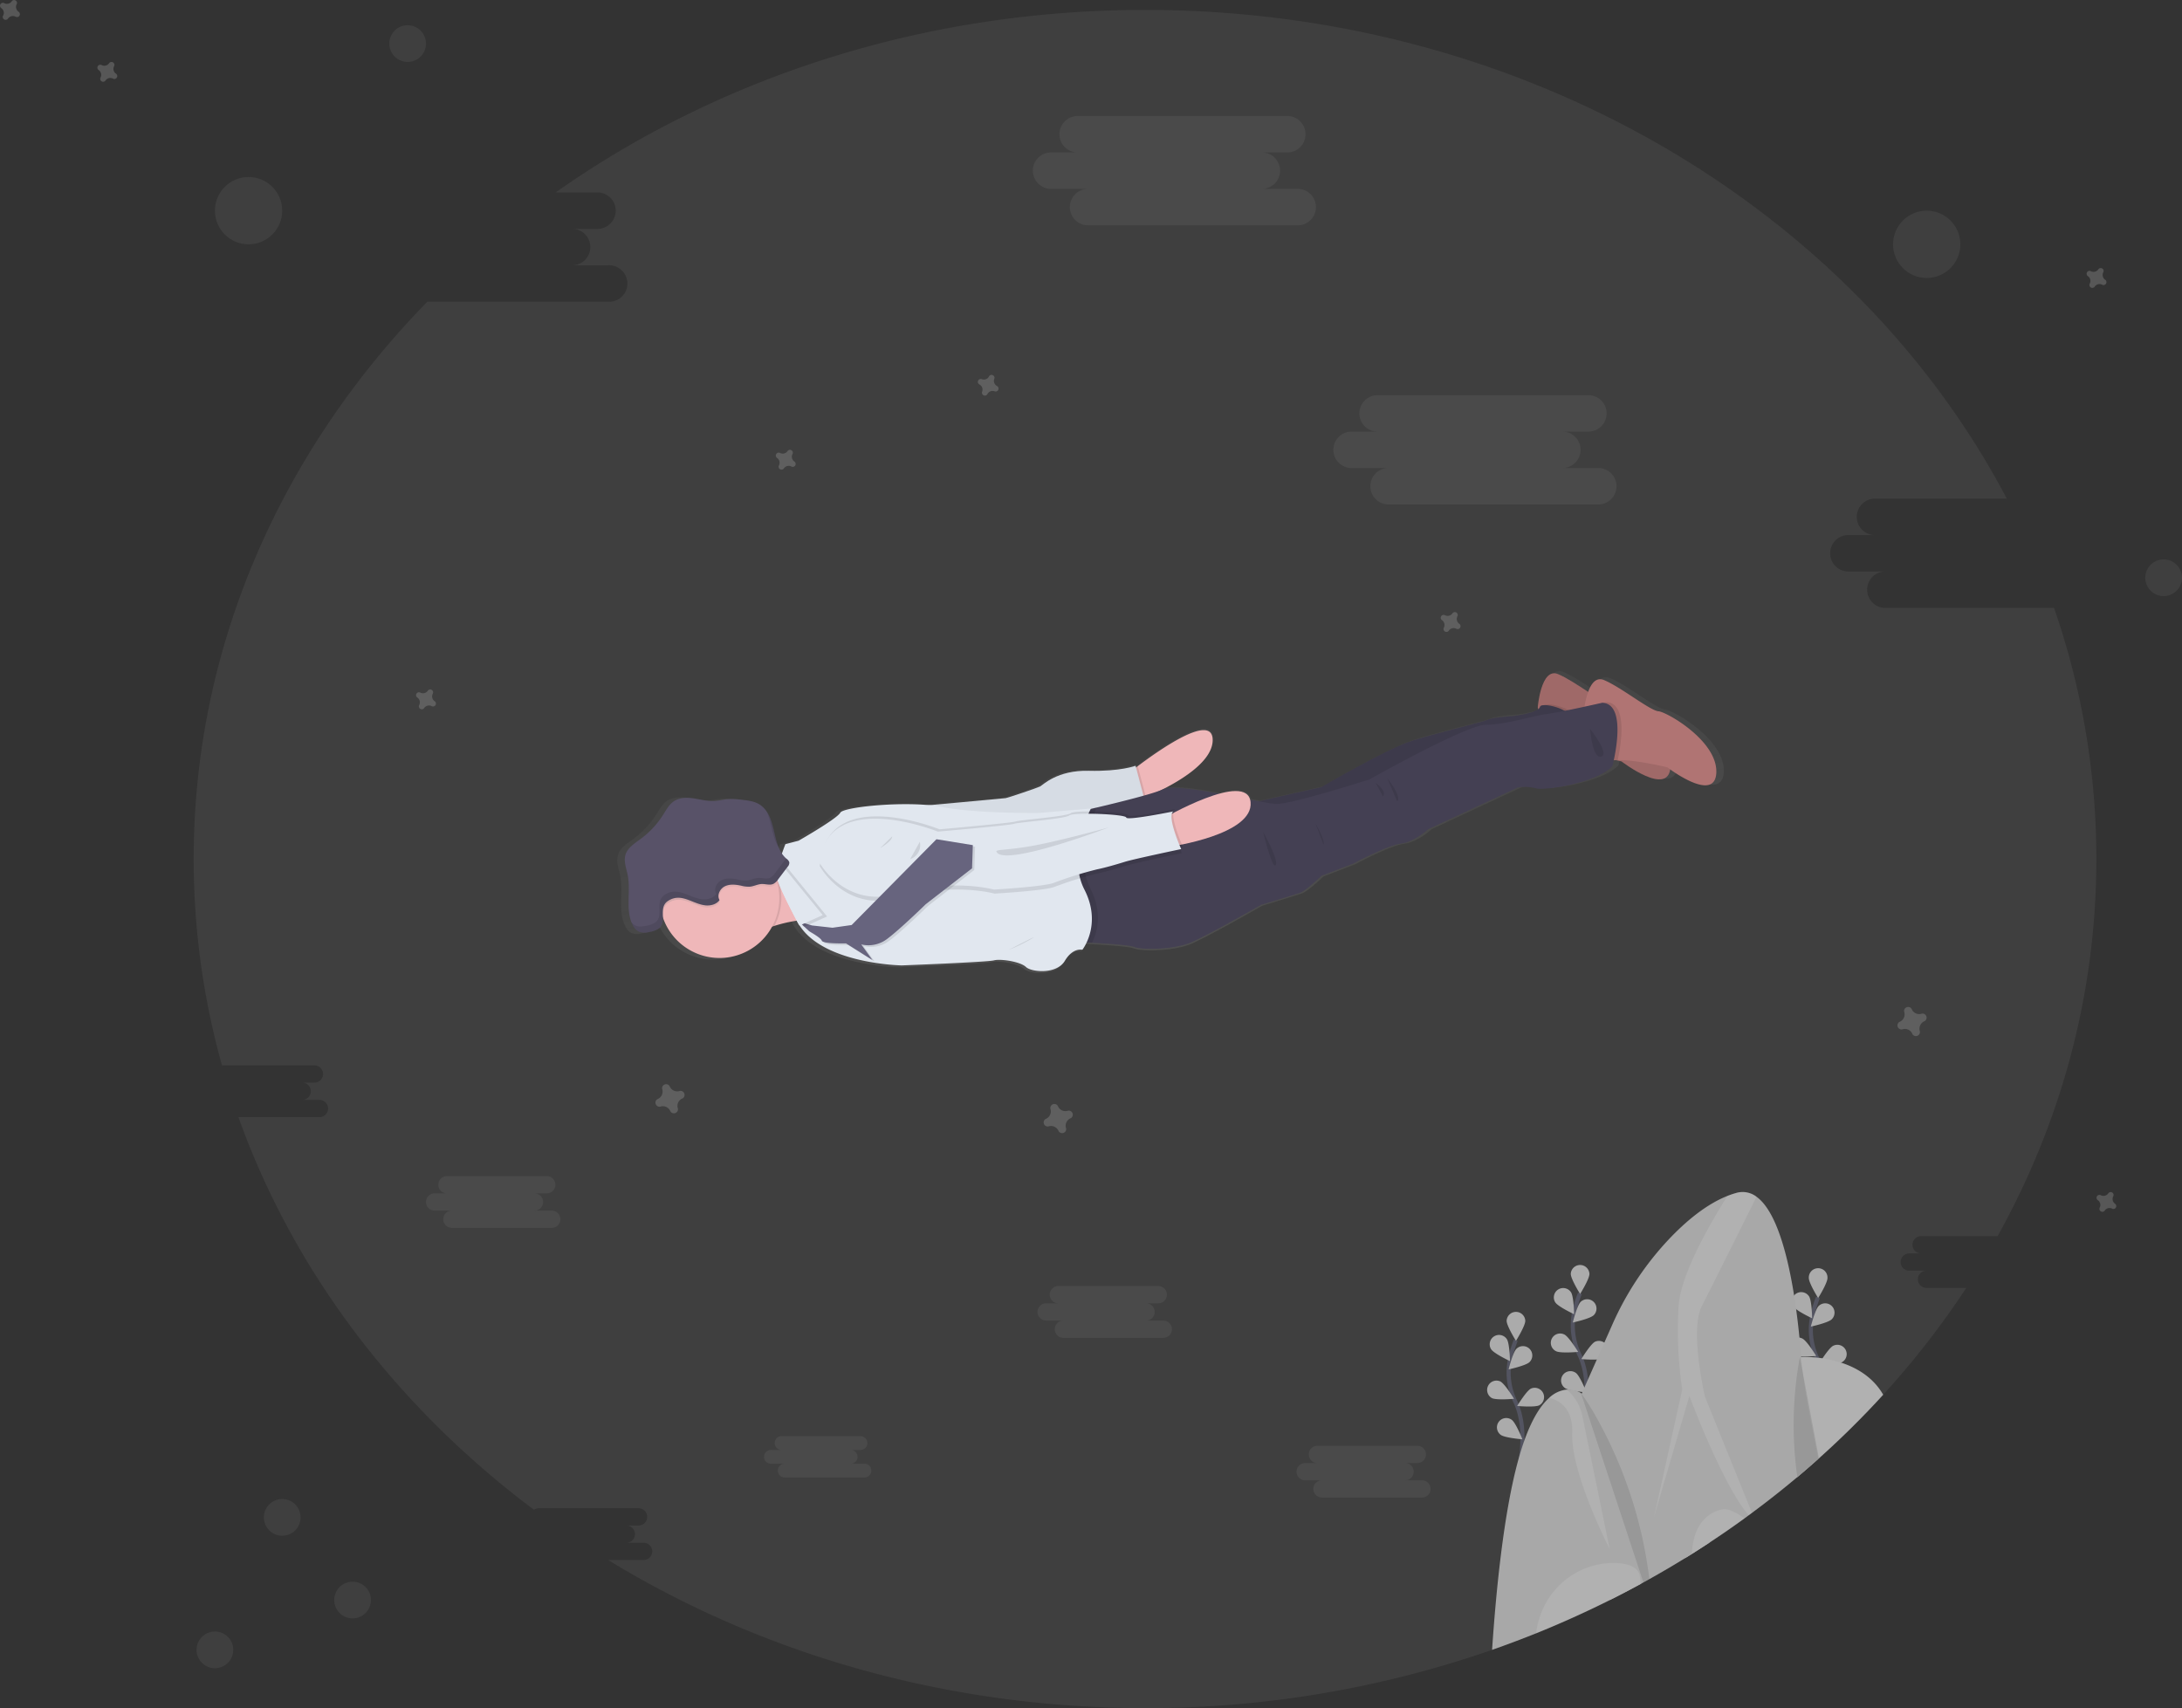 <svg data-name="Layer 1" xmlns="http://www.w3.org/2000/svg" xmlns:xlink="http://www.w3.org/1999/xlink" width="1069.82" height="837.5" viewBox="0 0 1069.82 837.5"><rect x="0" y="0" width="1069.82" height="837.5" fill="#333333" stroke="none"/><defs><linearGradient id="a" x1="639.01" y1="505.57" x2="639.01" y2="392.27" gradientTransform="rotate(-9.06 588.507 440.737)" gradientUnits="userSpaceOnUse"><stop offset="0" stop-color="gray" stop-opacity=".25"/><stop offset=".54" stop-color="gray" stop-opacity=".12"/><stop offset="1" stop-color="gray" stop-opacity=".1"/></linearGradient><linearGradient id="b" x1="385.82" y1="432.36" x2="444.34" y2="432.36" xlink:href="#a"/></defs><path d="M158.4 526.59a4.24 4.24 0 01-4.23 4.23h-6a4.23 4.23 0 110 8.46h8.45a4.23 4.23 0 010 8.46h-39.71c27.13 76 78 142.44 144.88 192.51a4.21 4.21 0 012.37-.74h48.93a4.23 4.23 0 110 8.46h-6a4.23 4.23 0 110 8.46h8.46a4.23 4.23 0 010 8.46h-17.39c74.93 45.8 165.6 72.61 263.28 72.61a515.07 515.07 0 00170.12-28.55q10.9-3.83 21.55-8.1 18.54-7.49 36.21-16.33 7.62-3.81 15.07-7.88l.23-.12 1.12-.62 2.91-1.61q8.81-4.92 17.35-10.18l3.5-2.17q4.44-2.79 8.79-5.67 8.68-5.71 17.06-11.8l2-1.48 1.61-1.19q11.28-8.34 21.94-17.29l.3-.25q5.22-4.39 10.29-8.93l.3-.27a437.74 437.74 0 0031.51-31.2 419.94 419.94 0 0040.76-52.38h-19.5a4.23 4.23 0 010-8.46h-8.45a4.23 4.23 0 010-8.46h6a4.23 4.23 0 110-8.45h37.29c31-55.72 48.43-118.5 48.43-184.93a375 375 0 00-20.74-123.1H924.1a8.94 8.94 0 010-17.87h-17.86a8.93 8.93 0 010-17.86H919a8.94 8.94 0 010-17.87h64.91C909.46 102.91 748.28 4.87 561.44 4.87c-109.14 0-209.51 33.45-289 89.48h20.8a8.94 8.94 0 010 17.87h-12.73a8.93 8.93 0 010 17.86h17.86a8.94 8.94 0 110 17.87h-88.88C138.16 221.07 94.96 316.62 94.96 421.18a374.87 374.87 0 0013.89 101.18h45.32a4.25 4.25 0 014.23 4.23z" fill="#ababab" opacity=".1"/><path d="M881.49 379.18c-4.17-.36-18.7-12.07-27.12-15.52-3.88-1.59-6.31 1.77-7.81 5.85-5.16-3.37-10.82-7.1-15-8.8a4.29 4.29 0 00-3.47-.07c-5.42 2.35-6.58 16.52-6.58 16.52l.19.89c-2.66 2.09-10.64 3.4-14.1 3.63-4.07.26-9.45.86-11.35 1.8s-24 6.26-36.71 10.14S714 416.83 714 416.83l-31.12 7-4.37-.84c-1.39-5-7.75-4.95-15.2-2.93-12.1-2.22-24.17-3.95-28.07-2.18 11.15-5.68 24.86-14.69 24.7-24.63-.22-13.56-27.06 5.46-37.22 13.15l-.87.66-.23-.86s-7.41 2.89-23.21 2.51-22.83 7.05-24.25 7.79-15.88 5.61-17 5.8c-.87.14-25.81 2.4-38.4 3.53-17.41-1.57-42.55 1.17-43.93 3.77-1.58 3-20.72 13.92-20.72 13.92l-6.56 1.72s-.78 2-1.68 4.56a17.79 17.79 0 01-1.62-3.09 52.85 52.85 0 01-2.32-8.16c-.08-.37-.17-.74-.26-1.11 0-.09-.05-.18-.07-.27l-.24-.93-.06-.23a32.47 32.47 0 00-1.18-3.53 18.77 18.77 0 00-1.7-3.31 11.71 11.71 0 00-3.78-3.76c-2.51-1.53-5.54-1.89-8.46-2.22a37 37 0 00-7.43-.32c-2.13.2-4.22.78-6.35.91-3.43.2-6.8-.77-10.2-1.29s-7.1-.51-10 1.39c-2.44 1.62-3.85 4.35-5.42 6.82a44.22 44.22 0 01-11.16 11.94c-3 2.17-6.41 4.26-7.5 7.76s.42 6.89 1.09 10.34c1.48 7.6-.91 15.94 1.75 23 .06.16.12.31.19.47.15.38.31.77.5 1.14a10.38 10.38 0 00.56 1 7.55 7.55 0 00.66.91 5.29 5.29 0 00.79.78 4.81 4.81 0 00.93.61 6.85 6.85 0 003.89.45l.72-.1.66-.12a20.24 20.24 0 002.3-.55 8.9 8.9 0 002.14-.95 4.83 4.83 0 002.23-3.47 11.68 11.68 0 00.14-1.89v-.44l.15.46a29.73 29.73 0 0054.14 4.16l1.13-.38a70 70 0 0111.12-2.58 22.94 22.94 0 001.38 2.42c12.31 19.19 50.78 19.85 50.78 19.85s42.51-1.65 45.8-2.51 13.1.64 15.93 3.27 15.3 3.72 19.35-3.08 8.7-5.49 8.7-5.49a20.2 20.2 0 002.14-3.65l2.71.13c7.15.38 18.63 1.12 21.11 2.12 3.66 1.47 19.38 1.36 27.88-2.22s35-18.76 35-18.76 16.48-5 19.41-6S714 461 714 461l15.8-6.12s16.69-9 23.73-9.94 13.42-7.1 13.42-7.1L811.7 417a23.24 23.24 0 019 .45c4 1.25 30.05-2.57 37.94-11 0 0 .29-1.09.68-2.87.36 0 .73-.07 1.12-.08 1.68.37 2.71.62 2.71.62a69.36 69.36 0 0010.58 6.53c5.31 2.55 11 3.95 13-.42a7.83 7.83 0 00.6-2.12c5.14 3.65 22.44 14.9 22.93 1.5.6-15.74-24.61-30.07-28.77-30.43z" transform="translate(-65.09 -31.25)" fill="url(#a)"/><path d="M399 450.89s-8.08-.51-19.34 3.09a71.18 71.18 0 00-10.85 4.43c-16.56 8.34-2.81-36.66-2.81-36.66s4.61 0 10.15-.47c6.62-.53 14.56-1.63 17.5-3.93 5.4-4.27 5.35 33.54 5.35 33.54zm195.56-88.21c.2 12.58-22.12 23.65-32.72 28.2-3.3 1.41-5.48 2.19-5.48 2.19l-2.31-14.48s1.45-1.17 3.79-2.94c10.07-7.59 36.5-26.35 36.72-12.97z" fill="#efb7b9"/><path d="M561.84 390.88c-3.3 1.41-5.48 2.19-5.48 2.19l-2.31-14.48s1.45-1.17 3.79-2.94z" opacity=".1"/><path d="M448.22 395.45s43.76-3.93 44.91-4.12 15.41-5 16.81-5.71 8.33-8.07 23.92-7.69 22.9-2.47 22.9-2.47l5.15 19.6-103.94 11.79z" fill="#e1e7ef"/><path d="M448.22 395.45s43.76-3.93 44.91-4.12 15.41-5 16.81-5.71 8.33-8.07 23.92-7.69 22.9-2.47 22.9-2.47l5.15 19.6-103.94 11.79z" opacity=".05"/><path d="M753.96 346.75s1.6-19.63 9.9-16.23 22.64 15 26.75 15.32 29 14.49 28.41 30-24-2.51-24-2.51-21.78-5.35-28.82-2.94-12.24-23.64-12.24-23.64z" fill="#b07473"/><path d="M819.02 375.87c-.57 15.51-24-2.51-24-2.51s-21.77-5.35-28.82-2.94c-2 .7-4-1-5.6-3.81-3.15-5.32-5.43-14.54-6.26-18.24-.23-1-.34-1.59-.34-1.59s1.6-19.63 9.9-16.22 22.63 14.95 26.74 15.31 28.94 14.49 28.38 30z" opacity=".1"/><path d="M774.11 358.37c-.71 1.82-5.74 4.71-13.55 8.24-3.15-5.32-5.43-14.54-6.26-18.24 1.47-.63 2.51-1.36 2.68-2.18.58-2.74 21.2 1.74 17.13 12.18z" opacity=".1"/><path d="M600.06 396.75l47.85-10.84s32.4-19.07 45-22.89 34.33-9.07 36.21-10 7.18-1.53 11.19-1.78 14.2-2 14.78-4.73 21.2 1.73 17.13 12.17-149.49 55.87-149.49 55.87z" fill="#444053"/><path d="M600.06 396.75l47.85-10.84s32.4-19.07 45-22.89 34.33-9.07 36.21-10 7.18-1.53 11.19-1.78 14.2-2 14.78-4.73 21.2 1.73 17.13 12.17-149.49 55.87-149.49 55.87z" opacity=".1"/><path d="M841.5 378.75c-.57 15.52-24-2.51-24-2.51s-15.23-3.74-24.33-3.56a15 15 0 00-4.49.62c-7 2.41-12.21-23.64-12.21-23.64s.1-1.26.39-3.08c.85-5.4 3.31-15.69 9.52-13.15 8.3 3.41 22.63 15 26.74 15.31s28.94 14.53 28.38 30.01z" fill="#b07473"/><path d="M793.14 372.75a15 15 0 00-4.49.62c-7 2.41-12.21-23.64-12.21-23.64s.1-1.26.39-3.08a861.1 861.1 0 0010.73-2.37c10.72.47 7.2 21.02 5.58 28.47z" opacity=".1"/><path d="M790.54 375.66c-7.79 8.33-33.51 12.09-37.43 10.87a22.89 22.89 0 00-8.85-.46l-44.14 20.55s-6.3 6.06-13.24 7-23.41 9.8-23.41 9.8l-15.58 6s-7.61 7.33-10.49 8.33-19.15 5.91-19.15 5.91-26.13 15-34.52 18.51-23.88 3.63-27.5 2.18c-2.44-1-13.77-1.71-20.81-2.09-3.34-.17-5.72-.26-5.72-.26l-8.24-62.31s6.81-1.51 15.41-3.54c12.49-2.94 28.76-7 33.27-9.12 7.63-3.59 48.3 7 55.76 7.15s45.51-12 45.51-12 47.54-26.82 57.16-26.83 22.11-4.2 29.87-5.27 27.14-5.51 27.14-5.51c13.09.6 4.96 31.09 4.96 31.09z" fill="#444053"/><path d="M382.72 435.59a29.24 29.24 0 01-3.06 18.39 71.18 71.18 0 00-10.85 4.43c-16.56 8.34-2.81-36.66-2.81-36.66s4.61 0 10.15-.47a29.17 29.17 0 016.57 14.31z" opacity=".1"/><path d="M381.73 435.75a29.33 29.33 0 01-56.58 14.5c-.18-.5-.34-1-.5-1.51a28.64 28.64 0 01-.86-3.74 29.34 29.34 0 0157.34-12.1 26.34 26.34 0 01.6 2.85z" fill="#efb7b9"/><path d="M534.63 435.69c6.23 12.14 3.13 21.88.79 26.53-3.34-.17-5.72-.26-5.72-.26l-8.24-62.31s6.81-1.51 15.41-3.54l.89-.07s-11.94 22.49-3.13 39.65z" opacity=".1"/><path d="M531.67 436.16c8.81 17.17-1 29.53-1 29.53s-4.59-1.29-8.58 5.42-16.32 5.64-19.09 3-12.47-4.09-15.71-3.23-45.17 2.47-45.17 2.47-37.94-.64-50.09-19.57a23.23 23.23 0 01-1.36-2.38s-9.59-17.94-9.89-21.94c-.13-1.56.5-4.26 1.3-7 1.27-4.25 3-8.56 3-8.56l6.47-1.7s18.88-10.77 20.43-13.72 33.8-6.06 50.19-2.77 47.37 2.87 47.37 2.87l25.32-2.13s-11.95 22.55-3.19 39.71z" fill="#e1e7ef"/><path d="M494.52 465.75a76 76 0 0011-5.31c5.83-3.49-11 5.31-11 5.31zm-92.61-41.14s12.46 23.16 39.1 15.54 46.59-2 46.59-2 24.92-1.43 29.51-3.34a186.37 186.37 0 0121.06-6.56c3.93-.8 9.41-2.38 13.75-3.73s27.53-6.23 27.53-6.23-7.33-16.38-3.78-18.47c0 0-22.89 4.66-23.15 3s-25.91-2.67-28-1-25 3.32-27 4.07-37.4 3.86-37.4 3.86-53.11-21.59-58.21 14.86z" opacity=".1"/><path d="M569.91 401.52s41.71-24.17 43.24-8.21-39.24 21.78-39.24 21.78z" fill="#efb7b9"/><path d="M402.41 421.49s12.5 23.16 39.1 15.54 46.6-2 46.6-2 24.92-1.43 29.5-3.34a185.87 185.87 0 0121.07-6.56c3.92-.8 9.41-2.38 13.75-3.73s27.53-6.23 27.53-6.23-7.34-16.38-3.79-18.47c0 0-22.88 4.66-23.15 3s-25.91-2.67-28-1-25 3.32-27 4.07-37.37 3.85-37.37 3.85-53.13-21.58-58.24 14.87z" opacity=".1"/><path d="M401.58 422.63s12.47 23.16 39.1 15.54 46.6-2 46.6-2 24.92-1.43 29.5-3.34a186 186 0 0121.07-6.57c3.92-.79 9.41-2.38 13.75-3.73s27.53-6.22 27.53-6.22-7.34-16.39-3.79-18.47c0 0-22.88 4.66-23.15 3s-25.91-2.67-28-1-24.95 3.32-27 4.08-37.39 3.83-37.39 3.83-53.11-21.57-58.22 14.88z" fill="#e1e7ef"/><path d="M488.52 417.49c-.39-1.07 6.33-.56 19.59-3.12s35.58-8.68 35.58-8.68-52.19 19.88-55.17 11.8zm-51.13-7.36s.63 1.8-5.84 5.7m19.42-3.08a7.16 7.16 0 01-4.72 8.48" opacity=".1"/><path d="M392.78 452.68l5.16 4.79s5.54 3 6.13 4.6 11.84 1.31 11.84 1.31l13 8.2-5.52-7.7a15.08 15.08 0 0012.74-2.71c6.33-4.72 18.89-17 18.89-17l22.67-17.64.38-11.37-17.84-2.89-41.52 42.06-9.41 1.33-10-1.11z" opacity=".1"/><path d="M391.64 451.85l5.16 4.79s5.53 3 6.13 4.6 11.85 1.31 11.85 1.31l13 8.2-5.52-7.7a15.05 15.05 0 0012.73-2.71c6.34-4.72 18.9-17 18.9-17l22.7-17.59.38-11.37-17.84-2.89-41.57 42.06-9.41 1.33-10-1.11z" fill="#67647e"/><path d="M405.5 449.35l-11.38 5.15a21.57 21.57 0 01-1.35-2.39s-9.6-17.93-9.9-21.94c-.13-1.56.5-4.26 1.31-7z" opacity=".1"/><path d="M403.37 448.68l-11.38 5.14a23.23 23.23 0 01-1.36-2.38s-9.59-17.94-9.89-21.94c-.13-1.56.5-4.26 1.3-7z" fill="#e1e7ef"/><path d="M446.22 464.14a5.3 5.3 0 01-1.76 1.48c-1.77.81-3.83 0-5.77.09s-3.9 1.15-5.91 1.31a15.4 15.4 0 01-4.2-.52c-2.65-.55-5.53-.86-8 .34s-4 4.44-2.56 6.73c-1.57 2.21-4.62 2.92-7.31 2.55-6.3-.89-11.58-6.31-18-2.11-2.79 1.85-2.61 4.71-2.55 7.48-.18-.5-.34-1-.5-1.51a28.64 28.64 0 01-.86-3.74 29.34 29.34 0 0157.34-12.1z" transform="translate(-65.09 -31.25)" fill="url(#b)"/><path d="M322.66 455.5a12.22 12.22 0 01-4.38 1.48 8.24 8.24 0 01-5.2-.23 6.87 6.87 0 01-2.89-3.22c-3.7-7.34-.84-16.26-2.41-24.33-.66-3.4-2.11-6.9-1.08-10.2s4.48-5.51 7.39-7.65a43.84 43.84 0 0011-11.78c1.55-2.44 2.94-5.13 5.34-6.72 2.82-1.88 6.48-1.88 9.83-1.37s6.67 1.46 10.06 1.26c2.1-.12 4.16-.69 6.26-.89a35.34 35.34 0 017.33.32c2.88.32 5.86.68 8.34 2.18 4.37 2.64 6.07 8 7.21 13s2.29 10.38 6.15 13.71a3.48 3.48 0 011.38 1.72 3 3 0 01-.87 2.26l-4.56 6.06a6.74 6.74 0 01-2.37 2.26c-1.76.82-3.83 0-5.77.08s-3.89 1.17-5.91 1.32a15 15 0 01-4.2-.52c-2.65-.55-5.53-.86-7.95.34s-4 4.44-2.56 6.73c-1.58 2.21-4.63 2.93-7.31 2.55-6.31-.88-11.59-6.31-18-2.11-5.2 3.48.11 10.62-4.83 13.75z" fill="#585268"/><path d="M377.91 404.34c.88 3.81 1.76 7.88 3.86 11.07a51.91 51.91 0 01-2.28-8 29.1 29.1 0 00-3.48-9.31 39.4 39.4 0 011.9 6.24zm7.72 16.74l-.31-.29a5.32 5.32 0 01-.75 1.25l-4.56 6.06a6.82 6.82 0 01-2.37 2.26c-1.76.82-3.83 0-5.77.08s-3.89 1.17-5.91 1.32a15 15 0 01-4.2-.52c-2.65-.55-5.53-.86-8 .34s-4 4.44-2.56 6.73c-1.58 2.21-4.62 2.93-7.31 2.55-6.3-.88-11.58-6.31-18-2.11-5.25 3.46.06 10.6-4.89 13.73a12.11 12.11 0 01-4.37 1.48c-1.74.33-3.62.56-5.2-.23a5.57 5.57 0 01-2-1.79 14.7 14.7 0 00.69 1.59 6.87 6.87 0 002.89 3.22 8.24 8.24 0 005.2.23 12.22 12.22 0 004.38-1.48c4.94-3.13-.37-10.27 4.89-13.73 6.37-4.2 11.65 1.23 18 2.11 2.68.38 5.73-.34 7.31-2.55-1.44-2.29.13-5.53 2.56-6.73s5.3-.89 7.95-.34a15 15 0 004.2.52c2-.15 3.89-1.23 5.91-1.32s4 .74 5.77-.08a6.74 6.74 0 002.37-2.26l4.56-6.06a3 3 0 00.87-2.26 3.48 3.48 0 00-1.35-1.72zm233.67-13.23s7.81 14 6.15 16.32-6.15-16.32-6.15-16.32zm25.68-4.1s4.92 8.61 3.92 10.32m25.56-30.23s5.69 4 3.58 6.6m2.15-8.79s7.23 8.84 4.83 11.25m94.59-35.48s1.1 14.79 5.45 13.53-5.45-13.53-5.45-13.53z" opacity=".1"/><path d="M744.06 722.97s6.07-20.61-1.14-35.78a32.49 32.49 0 01-2.63-20.44 54.41 54.41 0 012.89-9.58" fill="none" stroke="#535461" stroke-miterlimit="10" stroke-width="2"/><path d="M738.69 647.6c0 2.52 4.58 9.85 4.58 9.85s4.57-7.33 4.57-9.85a4.58 4.58 0 00-9.15 0zm-7.56 13.99c1.38 2.12 9.2 5.78 9.2 5.78s-.15-8.63-1.52-10.75a4.582 4.582 0 00-7.68 5zm.33 23.91c2.26 1.14 10.86.35 10.86.35s-4.48-7.38-6.74-8.52a4.58 4.58 0 00-4.12 8.17zm4.33 18.03c2 1.5 10.64 2.18 10.64 2.18s-3.17-8-5.2-9.53a4.572 4.572 0 10-5.44 7.35zm14.12-35.67c-1.81 1.76-10.25 3.58-10.25 3.58s2.06-8.38 3.88-10.14a4.572 4.572 0 016.37 6.56zm4.81 21.16c-2.26 1.13-10.86.35-10.86.35s4.48-7.38 6.74-8.52a4.58 4.58 0 014.12 8.17zm1.83 21.2c-2 1.5-10.64 2.18-10.64 2.18s3.17-8 5.2-9.54a4.58 4.58 0 115.44 7.36z" fill="#ababab"/><path d="M892.22 701.98s6.07-20.61-1.14-35.78a32.57 32.57 0 01-2.63-20.45 54.5 54.5 0 012.89-9.59" fill="none" stroke="#535461" stroke-miterlimit="10" stroke-width="2"/><path d="M886.85 626.61c0 2.52 4.58 9.85 4.58 9.85s4.57-7.33 4.57-9.85a4.58 4.58 0 10-9.15 0zm-7.56 13.99c1.38 2.12 9.2 5.78 9.2 5.78s-.14-8.63-1.52-10.75a4.582 4.582 0 10-7.68 5zm.34 23.9c2.25 1.14 10.85.36 10.85.36s-4.48-7.39-6.74-8.52a4.57 4.57 0 10-4.11 8.16zm4.28 18.04c2 1.5 10.64 2.18 10.64 2.18s-3.17-8-5.2-9.54a4.58 4.58 0 00-5.44 7.36zm14.18-35.67c-1.81 1.76-10.25 3.58-10.25 3.58s2.07-8.38 3.88-10.14a4.572 4.572 0 016.37 6.56zm4.82 21.15c-2.26 1.14-10.86.35-10.86.35s4.49-7.38 6.74-8.51a4.57 4.57 0 014.12 8.16zm1.8 21.2c-2 1.5-10.64 2.18-10.64 2.18s3.17-8 5.2-9.53a4.572 4.572 0 115.44 7.35z" fill="#ababab"/><path d="M775.51 699.98s6.07-20.61-1.14-35.78a32.56 32.56 0 01-2.63-20.45 54.41 54.41 0 012.89-9.58" fill="none" stroke="#535461" stroke-miterlimit="10" stroke-width="2"/><path d="M770.14 624.61c0 2.52 4.58 9.85 4.58 9.85s4.57-7.33 4.57-9.85a4.58 4.58 0 00-9.15 0zm-7.56 13.99c1.38 2.12 9.2 5.78 9.2 5.78s-.14-8.63-1.52-10.75a4.582 4.582 0 10-7.68 5zm.33 23.91c2.25 1.14 10.85.35 10.85.35s-4.48-7.38-6.74-8.52a4.573 4.573 0 10-4.11 8.17zm4.33 18.03c2 1.5 10.64 2.18 10.64 2.18s-3.17-8-5.2-9.53a4.572 4.572 0 10-5.44 7.35zm14.14-35.67c-1.81 1.76-10.25 3.58-10.25 3.58s2.07-8.38 3.88-10.14a4.572 4.572 0 016.37 6.56zm4.79 21.16c-2.26 1.13-10.86.35-10.86.35s4.49-7.38 6.74-8.52a4.58 4.58 0 014.12 8.17zm1.83 21.2c-2 1.5-10.64 2.18-10.64 2.18s3.17-8 5.2-9.54a4.58 4.58 0 115.44 7.36z" fill="#ababab"/><path d="M880.91 721.91v2.6l.3-.25q5.22-4.39 10.29-8.93l.3-.27a437.74 437.74 0 0031.51-31.2c-10.67-18.56-35.66-18.66-40.15-18.52h-.7s-1.61 33.41-1.55 56.57z" fill="#a8a8a8"/><path d="M880.91 721.91v2.6l.3-.25q5.22-4.39 10.29-8.93l.3-.27a437.74 437.74 0 0031.51-31.2c-10.67-18.56-35.66-18.66-40.15-18.52h-.7s-1.61 33.41-1.55 56.57z" fill="#fff" opacity=".1"/><path d="M774.39 686.28l.84 5.54 8.56 56.29 2.8 18.46 2.73 17.94q7.62-3.81 15.07-7.88l.23-.12 1.12-.62 2.91-1.61q8.81-4.92 17.35-10.18l3.5-2.17q4.44-2.79 8.79-5.67 8.68-5.71 17.06-11.8l2-1.48 1.61-1.19q11.28-8.34 21.94-17.29l.3-.25q5.22-4.39 10.29-8.93l-5-25.75q-1.5-7.82-2.48-15.7-.54-4.26-.9-8.54c-.07-.68-.13-1.37-.18-2.05-1.72-21.47-7-66.07-21.81-76.56a11.19 11.19 0 00-10-1.77 41 41 0 00-4.33 1.48c-10.39 4.16-20.22 12.42-28.37 21a148.26 148.26 0 00-28 42.24l-15 33.81-.05.11-.14.31z" fill="#a8a8a8"/><path d="M810.91 743.99l17.39-59.48s16.28 43.75 29.09 58.48l1.61-1.19-23.09-57.05s-7.56-32.51-1.51-44.35c4.8-9.4 20.56-41 26.85-53.68a11.19 11.19 0 00-10-1.77 41 41 0 00-4.33 1.48c-8 12.68-22.8 38-23.9 53.71a196.94 196.94 0 001.76 41.15z" fill="#fff" opacity=".1"/><path d="M731.56 808.95q10.9-3.83 21.55-8.1 18.54-7.49 36.21-16.33 7.62-3.81 15.07-7.88l.23-.12-.58-3.67-.63-4-2.07-13.26s-9.63-41.64-19.81-62.65a39.18 39.18 0 00-5.91-9.43c-.15-.17-.31-.32-.47-.47a11.27 11.27 0 00-7-1.7 14.79 14.79 0 00-8.61 4.05c-5 4.45-10.45 13.36-15.13 30.41-7.21 26.14-10.96 64.79-12.85 93.15z" fill="#a8a8a8"/><path d="M753.11 800.85q18.54-7.49 36.21-16.33 7.62-3.81 15.07-7.88c-.05-1.24-.17-2.5-.35-3.79s-1.27-7-14.7-6.47c-.92 0-1.84.11-2.75.22a38.2 38.2 0 00-31.27 25.15 40.33 40.33 0 00-2.21 9.1zm17.74-98.19c.45-11.88-6-15.95-11.33-17.31a14.73 14.73 0 018.61-4.05 22.86 22.86 0 017.51 12l13.61 66.28s-19.16-37.01-18.4-56.92z" fill="#fff" opacity=".1"/><path d="M829.72 759.02l-3.72 5.09 3.5-2.17q4.44-2.79 8.79-5.67l-5.69-1.19z" fill="#a8a8a8"/><path d="M829.5 761.94q4.44-2.79 8.79-5.67 8.68-5.71 17.06-11.8c-3.93-2.8-7.67-4.74-10.27-4.51 0 0-13.33.91-15.36 19.06-.1.93-.18 1.9-.22 2.92z" fill="#fff" opacity=".1"/><path d="M775.13 683l.3.92 28 84.92 2.33 7.06 2.91-1.61a215.58 215.58 0 00-27.12-81.36c-2.88-4.9-5.07-8.07-6-9.32a9.07 9.07 0 00-.42-.58zm105.78 38.91c.09.78.2 1.56.31 2.35q5.22-4.39 10.29-8.93l.3-.27-7.74-41.18-1.6-8.51a182.94 182.94 0 00-1.56 56.54z" opacity=".1"/><path d="M515.33 74.75h12.76a8.94 8.94 0 010-17.87h103.36a8.94 8.94 0 010 17.87h-12.76a8.93 8.93 0 110 17.86h17.86a8.94 8.94 0 010 17.87H533.19a8.94 8.94 0 010-17.87h-17.86a8.93 8.93 0 110-17.86zm147.33 136.87h12.76a8.93 8.93 0 110-17.86h103.36a8.93 8.93 0 010 17.86h-12.76a8.93 8.93 0 010 17.86h17.89a8.94 8.94 0 010 17.87H680.52a8.94 8.94 0 010-17.87h-17.86a8.93 8.93 0 110-17.86zM512.91 639.03h6a4.23 4.23 0 110-8.46h49a4.23 4.23 0 110 8.46h-6a4.23 4.23 0 010 8.46h8.45a4.23 4.23 0 110 8.46h-48.99a4.23 4.23 0 010-8.46h-8.46a4.23 4.23 0 010-8.46zM378.2 710.92h4.82a3.38 3.38 0 010-6.75h39.06a3.38 3.38 0 010 6.75h-4.82a3.38 3.38 0 010 6.75h6.75a3.38 3.38 0 010 6.75h-39.1a3.38 3.38 0 110-6.75h-6.75a3.38 3.38 0 110-6.75zm-165.11-125.8h6.05a4.23 4.23 0 010-8.46h48.93a4.23 4.23 0 010 8.46h-6a4.23 4.23 0 010 8.46h8.46a4.23 4.23 0 010 8.46h-48.98a4.23 4.23 0 010-8.46h-8.46a4.23 4.23 0 010-8.46zm426.82 132.23h6a4.23 4.23 0 010-8.46h49a4.23 4.23 0 010 8.46h-6a4.23 4.23 0 110 8.46h8.46a4.23 4.23 0 010 8.45h-49.02a4.23 4.23 0 110-8.45h-8.44a4.23 4.23 0 010-8.46z" fill="#ababab" opacity=".1"/><path d="M707.91 307.75a2.84 2.84 0 00-.92-3.67 1.21 1.21 0 01-.24-.21 1.43 1.43 0 011.4-2.35 1.34 1.34 0 01.3.12 2.85 2.85 0 003.68-.91 1.27 1.27 0 01.21-.25 1.43 1.43 0 012.34 1.41 1.88 1.88 0 01-.12.3 2.84 2.84 0 00.92 3.67 1.64 1.64 0 01.25.21 1.43 1.43 0 01-1.41 2.34 1 1 0 01-.3-.12 2.86 2.86 0 00-3.68.92 1.22 1.22 0 01-.2.25 1.43 1.43 0 01-2.35-1.41 1.88 1.88 0 01.12-.3zm316.68-168.68a2.83 2.83 0 00-.92-3.67 1.57 1.57 0 01-.24-.21 1.43 1.43 0 011.41-2.35 1.48 1.48 0 01.29.12 2.84 2.84 0 003.68-.92 1.57 1.57 0 01.21-.24 1.43 1.43 0 012.34 1.41 1 1 0 01-.12.29 2.86 2.86 0 00.92 3.68 1.64 1.64 0 01.25.21 1.43 1.43 0 01-1.41 2.34 1.25 1.25 0 01-.3-.12 2.85 2.85 0 00-3.67.92 2.52 2.52 0 01-.21.25 1.43 1.43 0 01-2.35-1.41 1.88 1.88 0 01.12-.3zm4.87 453.06a2.84 2.84 0 00-.92-3.67 1.21 1.21 0 01-.24-.21 1.42 1.42 0 011.4-2.34 1 1 0 01.3.12 2.86 2.86 0 003.68-.92 1.22 1.22 0 01.2-.25 1.43 1.43 0 012.35 1.41 1.88 1.88 0 01-.12.3 2.84 2.84 0 00.92 3.67 1.21 1.21 0 01.24.21 1.42 1.42 0 01-1.36 2.3 1 1 0 01-.3-.11 2.85 2.85 0 00-3.68.91 1.27 1.27 0 01-.21.25 1.43 1.43 0 01-2.34-1.41 1.88 1.88 0 01.08-.26zM49.29 38.02a2.85 2.85 0 00-.92-3.68 1.21 1.21 0 01-.24-.21 1.42 1.42 0 011.4-2.34 1.34 1.34 0 01.3.12 2.85 2.85 0 003.68-.92 1.64 1.64 0 01.21-.25 1.43 1.43 0 012.34 1.41 1.34 1.34 0 01-.12.3 2.85 2.85 0 00.92 3.68 1.57 1.57 0 01.25.2 1.43 1.43 0 01-1.41 2.35 1.34 1.34 0 01-.3-.12 2.85 2.85 0 00-3.68.92 1.16 1.16 0 01-.2.24 1.43 1.43 0 01-2.35-1.4 1.34 1.34 0 01.12-.3zM1.54 7.65a2.84 2.84 0 00-.92-3.67 1.21 1.21 0 01-.24-.21 1.43 1.43 0 011.4-2.35 1.34 1.34 0 01.3.12A2.85 2.85 0 005.76.63a1.69 1.69 0 01.2-.25 1.43 1.43 0 012.35 1.37 1.48 1.48 0 01-.12.29 2.85 2.85 0 00.92 3.71 1.21 1.21 0 01.24.21 1.42 1.42 0 01-1.44 2.35 1 1 0 01-.3-.12 2.86 2.86 0 00-3.68.92 1.27 1.27 0 01-.21.25 1.43 1.43 0 01-2.34-1.41 1.88 1.88 0 01.16-.3zM381.91 228.2a2.84 2.84 0 00-.92-3.67 1.21 1.21 0 01-.24-.21 1.43 1.43 0 011.4-2.35 1.34 1.34 0 01.3.12 2.85 2.85 0 003.68-.91 1.22 1.22 0 01.2-.25 1.43 1.43 0 012.35 1.41 1.48 1.48 0 01-.12.29 2.85 2.85 0 00.92 3.68 1.21 1.21 0 01.24.21 1.42 1.42 0 01-1.4 2.34 1 1 0 01-.3-.12 2.86 2.86 0 00-3.68.92 1.27 1.27 0 01-.21.25 1.43 1.43 0 01-2.34-1.41 1.88 1.88 0 01.12-.3zM205.54 345.69a2.84 2.84 0 00-.92-3.67 1.21 1.21 0 01-.24-.21 1.42 1.42 0 011.4-2.34 1 1 0 01.3.12 2.86 2.86 0 003.68-.92 1.69 1.69 0 01.2-.25 1.43 1.43 0 012.35 1.41 1.88 1.88 0 01-.12.3 2.84 2.84 0 00.92 3.67 1.21 1.21 0 01.24.21 1.42 1.42 0 01-1.4 2.34 1 1 0 01-.3-.12 2.86 2.86 0 00-3.68.92 1.69 1.69 0 01-.2.25 1.43 1.43 0 01-2.35-1.41 1.88 1.88 0 01.12-.3zm276-153.65a2.84 2.84 0 00-1.34-3.54 1.27 1.27 0 01-.27-.18 1.42 1.42 0 011.12-2.49 1.09 1.09 0 01.31.08 2.86 2.86 0 003.55-1.34 1.59 1.59 0 01.18-.27 1.43 1.43 0 012.49 1.13 1.81 1.81 0 01-.09.31 2.85 2.85 0 001.35 3.54 1.51 1.51 0 01.26.18 1.43 1.43 0 01-1.12 2.49 1.57 1.57 0 01-.31-.08 2.84 2.84 0 00-3.54 1.34 2.11 2.11 0 01-.18.27 1.43 1.43 0 01-2.49-1.13 1.18 1.18 0 01.08-.31zm449.9 308.94a3.94 3.94 0 002.2-4.77 2.14 2.14 0 01-.08-.44 2 2 0 013.55-1.31 1.87 1.87 0 01.22.39 3.94 3.94 0 004.77 2.2 2.15 2.15 0 01.44-.09 2 2 0 011.31 3.56 1.87 1.87 0 01-.39.22 4 4 0 00-2.2 4.77 1.64 1.64 0 01.09.44 2 2 0 01-3.56 1.31 1.47 1.47 0 01-.21-.39 3.94 3.94 0 00-4.77-2.2 2.29 2.29 0 01-.44.09 2 2 0 01-1.31-3.56 2.08 2.08 0 01.38-.22zM322.5 538.86a4 4 0 002.2-4.77 1.65 1.65 0 01-.09-.43 2 2 0 013.56-1.32 2.16 2.16 0 01.22.39 3.93 3.93 0 004.77 2.2 1.56 1.56 0 01.43-.08 2 2 0 011.31 3.55 1.79 1.79 0 01-.38.22 3.94 3.94 0 00-2.2 4.77 2.14 2.14 0 01.08.44 2 2 0 01-3.55 1.31 1.87 1.87 0 01-.22-.39 4 4 0 00-4.77-2.2 2.15 2.15 0 01-.44.09 2 2 0 01-1.31-3.56 1.87 1.87 0 01.39-.22zm190.34 9.71a3.94 3.94 0 002.2-4.77 2.29 2.29 0 01-.09-.44 2 2 0 013.56-1.31 1.87 1.87 0 01.22.39 3.94 3.94 0 004.77 2.19 2.14 2.14 0 01.44-.08 2 2 0 011.31 3.55 1.87 1.87 0 01-.39.22 3.94 3.94 0 00-2.2 4.77 2.29 2.29 0 01.09.44 2 2 0 01-3.56 1.31 1.87 1.87 0 01-.22-.39 4 4 0 00-4.77-2.2 1.64 1.64 0 01-.44.09 2 2 0 01-1.31-3.55 1.87 1.87 0 01.39-.22z" fill="#ababab" opacity=".3"/><circle cx="121.87" cy="103.29" r="16.5" fill="#ababab" opacity=".1"/><circle cx="944.65" cy="119.79" r="16.5" fill="#ababab" opacity=".1"/><circle cx="199.87" cy="21.37" r="9" fill="#ababab" opacity=".1"/><circle cx="1060.82" cy="283.28" r="9" fill="#ababab" opacity=".1"/><circle cx="138.37" cy="743.99" r="9" fill="#ababab" opacity=".1"/><circle cx="172.87" cy="784.52" r="9" fill="#ababab" opacity=".1"/><circle cx="105.37" cy="808.95" r="9" fill="#ababab" opacity=".1"/></svg>